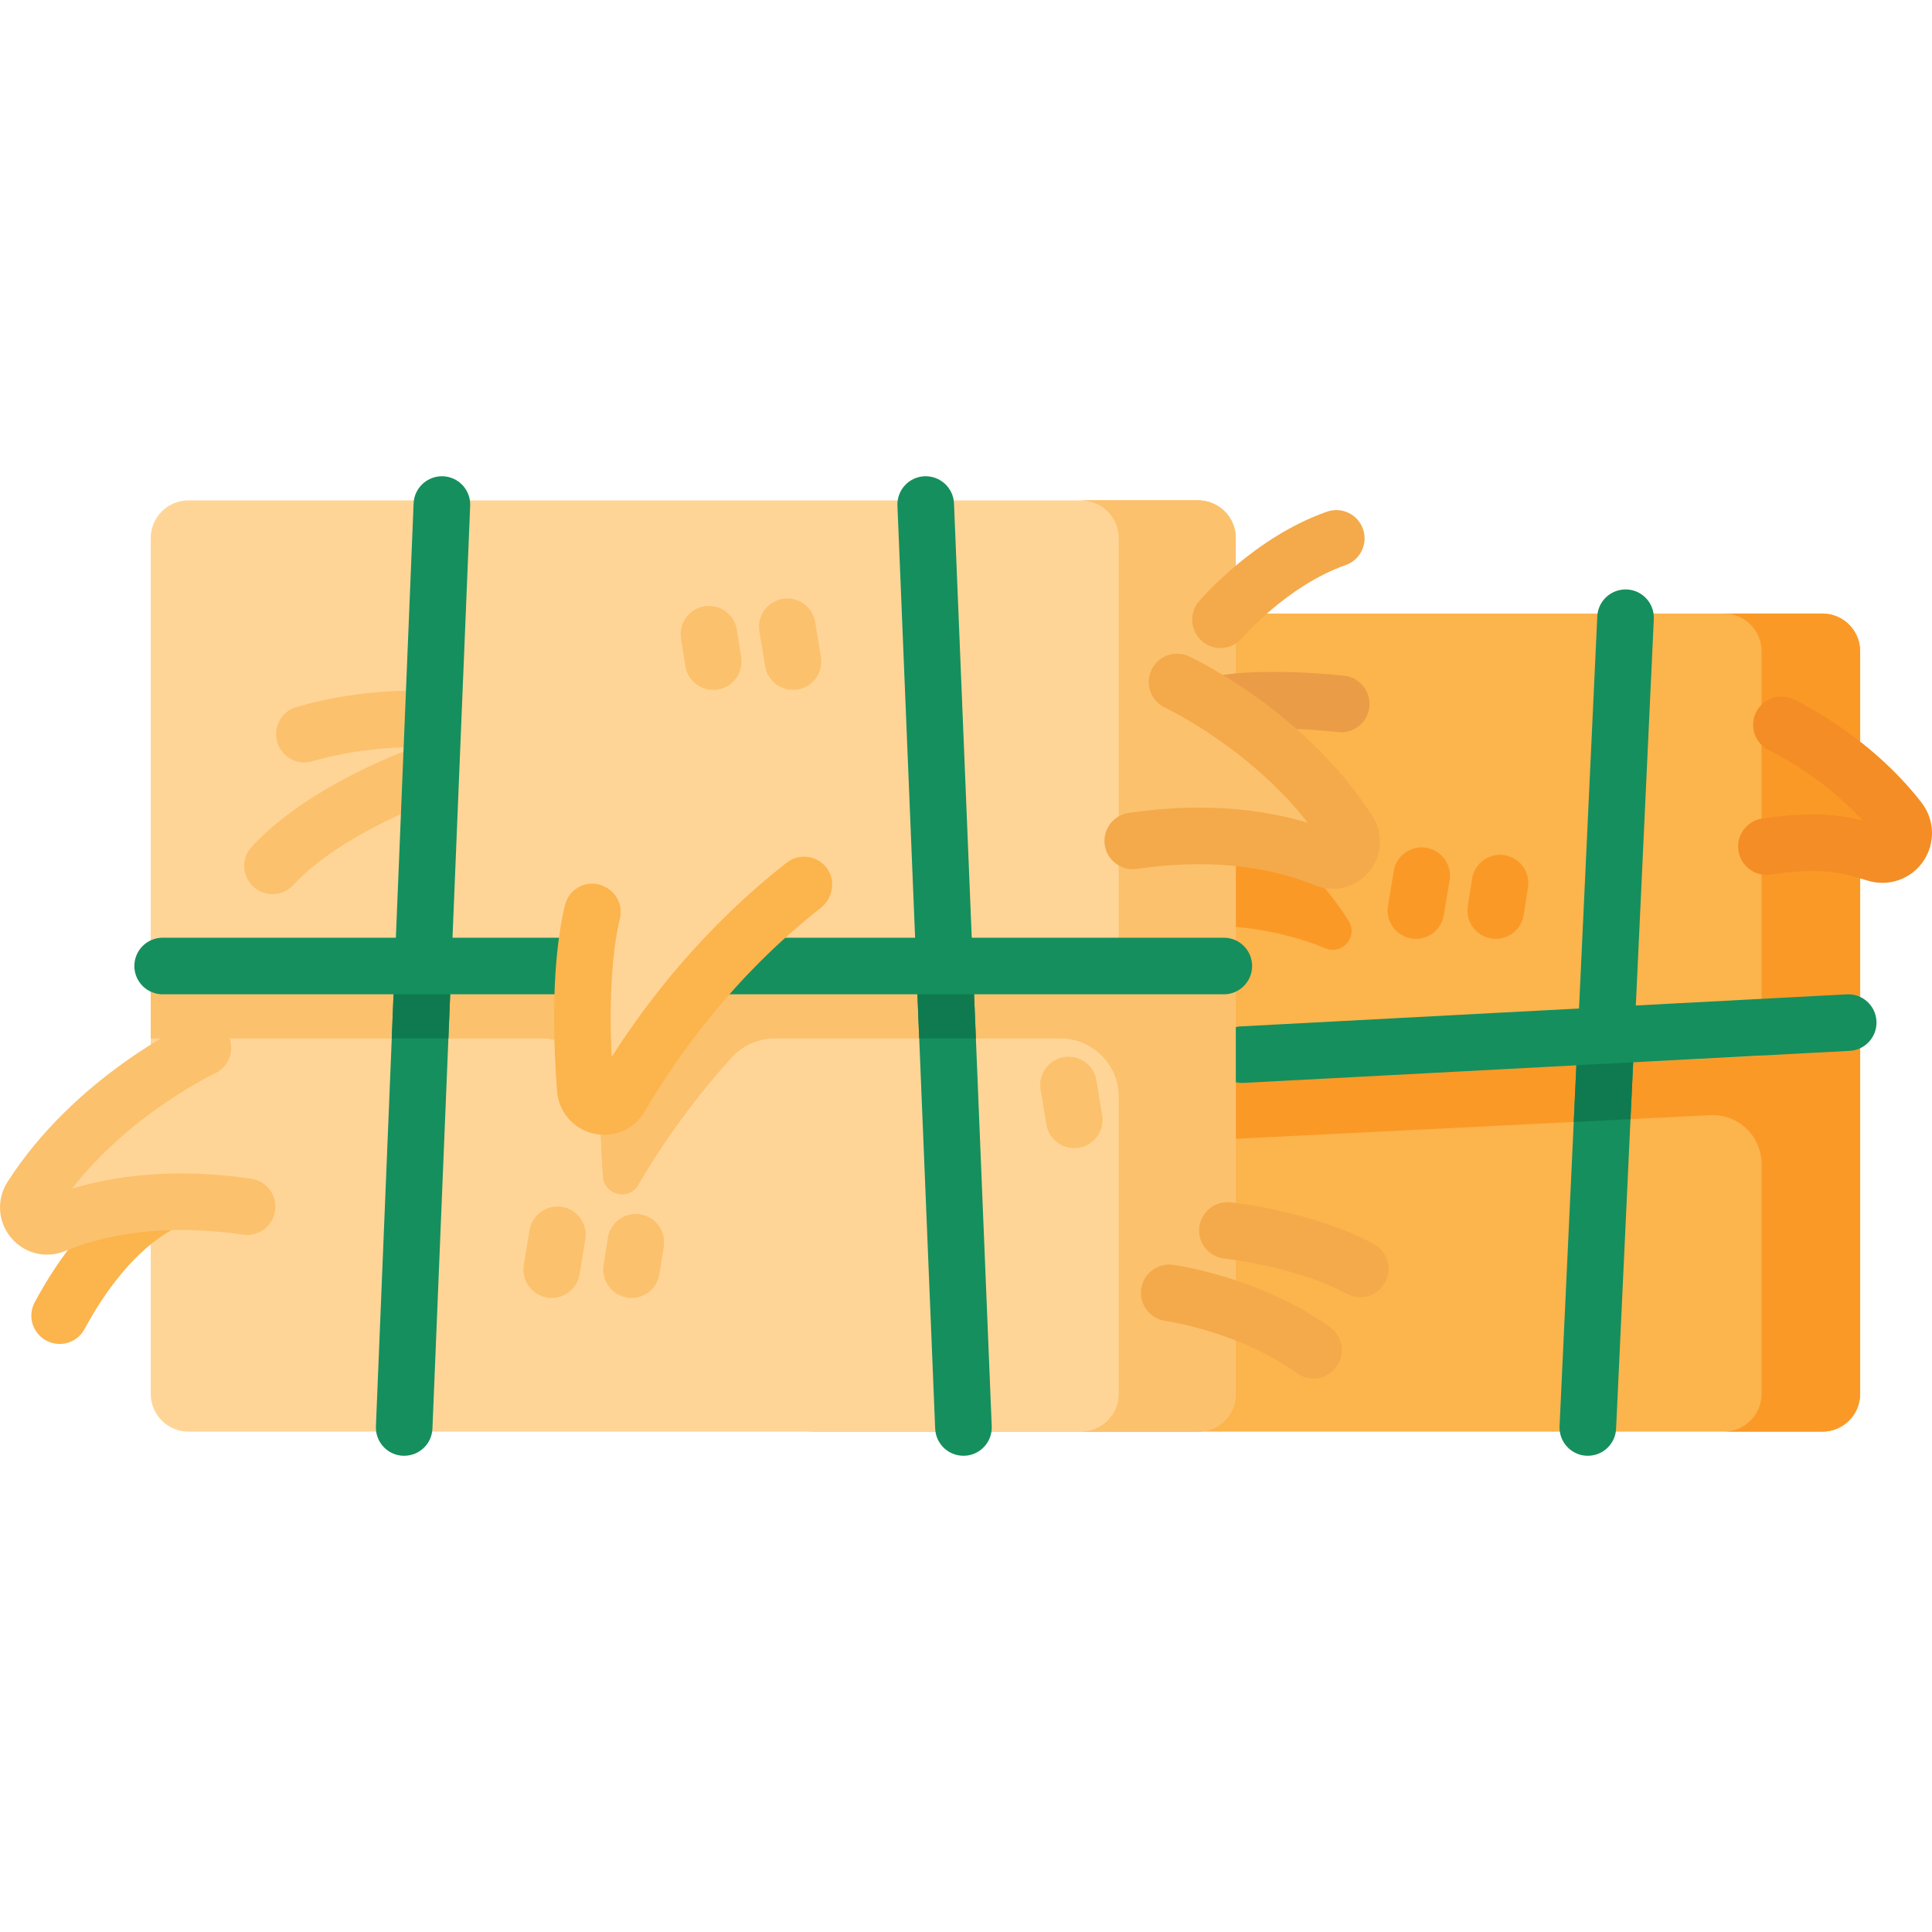 <svg id="Capa_1" enable-background="new 0 0 512 512" height="512" viewBox="0 0 512 512" width="512" xmlns="http://www.w3.org/2000/svg"><g><g><g><path d="m492.96 172.597v196.802c0 5.519-4.48 9.999-9.999 9.999h-267.545c-5.52 0-9.999-4.48-9.999-9.999v-196.802c0-5.52 4.48-9.999 9.999-9.999h267.545c5.519 0 9.999 4.479 9.999 9.999z" fill="#fcb44d"/><path d="m311.914 204.399s28.601 13.24 45.462 39.575c2.644 4.129-1.571 9.219-6.101 7.343-10.611-4.393-27.477-8.28-51.082-4.808z" fill="#fb9927"/><path d="m482.961 162.598h-26.128c5.519 0 9.999 4.48 9.999 9.999v107.241l-261.415 13.018v15.019l247.82-12.341c7.397-.368 13.596 5.53 13.596 12.935v60.929c0 5.519-4.48 9.999-9.999 9.999h26.128c5.522 0 9.999-4.477 9.999-9.999v-196.801c-.001-5.523-4.478-9.999-10-9.999z" fill="#fb9927"/><g><path d="m438.28 164.052-5.47 117.48-.71 15.05-3.82 82.06c-.18 4.02-3.5 7.15-7.48 7.15h-.36c-4.14-.2-7.33-3.71-7.14-7.84l3.76-80.62.7-15.05 5.54-118.93c.19-4.14 3.69-7.31 7.84-7.14 4.14.19 7.33 3.7 7.14 7.84z" fill="#158f5e"/></g><g><path d="m329.183 286.994c-3.96 0-7.271-3.103-7.483-7.104-.219-4.137 2.957-7.667 7.094-7.886l160.602-8.494c4.14-.239 7.667 2.957 7.886 7.093.219 4.137-2.958 7.667-7.094 7.886l-160.602 8.494c-.135.009-.27.011-.403.011z" fill="#158f5e"/></g><g><g><path d="m472.096 192.098s18.185 8.418 31.181 25.171c3.418 4.406-.782 10.566-6.115 8.936-8.071-2.466-14.351-4.028-29.04-1.867z" fill="#fb9927"/><g><path d="m498.86 233.963c-1.292 0-2.6-.19-3.888-.584-7.408-2.264-12.614-3.554-25.758-1.62-4.099.604-7.91-2.231-8.512-6.329-.603-4.098 2.231-7.909 6.329-8.511 12.421-1.827 19.726-1.169 26.556.497-11.209-12.203-24.493-18.442-24.641-18.512-3.759-1.739-5.396-6.198-3.655-9.957 1.74-3.76 6.2-5.396 9.958-3.655.81.375 20.002 9.392 33.956 27.38 3.553 4.581 3.737 10.854.458 15.608-2.506 3.631-6.56 5.682-10.803 5.683zm-1.509-12.097h.01z" fill="#f48d25"/></g></g></g></g><g><path d="m327.486 142.6v226.799c0 5.519-4.48 9.999-9.999 9.999h-267.545c-5.52 0-9.999-4.48-9.999-9.999v-226.799c0-5.52 4.48-9.999 9.999-9.999h267.545c5.519-.001 9.999 4.479 9.999 9.999z" fill="#ffd597"/><path d="m317.487 132.6h-30.987c5.53 0 9.999 4.48 9.999 9.999v117.589h-256.556v14.999h103.682c8.576 0 15.54 6.98 15.453 15.555-.061 6.012.145 13.006.751 21.109.366 4.899 6.822 6.419 9.297 2.175 5.248-9 13.352-21.163 24.674-33.716 2.936-3.255 7.116-5.122 11.499-5.122h75.745c8.535 0 15.454 6.919 15.454 15.454v78.757c0 5.519-4.47 9.999-9.999 9.999h30.987c5.522 0 9.999-4.477 9.999-9.999v-226.799c.001-5.523-4.476-10-9.998-10z" fill="#fcc16d"/><path d="m327.485 142.596v226.801c0 5.52-4.48 10.001-10 10.001h-30.982c5.53 0 10.001-4.48 10.001-10.001v-78.754c0-8.54-6.92-15.461-15.461-15.461h-75.744c-4.38 0-8.56 1.87-11.501 5.13-11.321 12.551-19.421 24.711-24.671 33.712-2.48 4.24-8.93 2.73-9.3-2.17-.6-8.11-.81-15.101-.75-21.111.09-8.58-6.88-15.561-15.451-15.561h-103.685v-14.991h256.563v-117.595c0-5.52-4.47-9.99-10.001-9.99h30.982c5.52-.001 10 4.47 10 9.99z" fill="#fcc16d"/><g><g><path d="m348.074 365.33c-1.525 0-3.064-.464-4.393-1.427-15.174-10.989-34.675-13.834-34.87-13.861-4.097-.576-6.96-4.363-6.39-8.461.57-4.099 4.354-6.952 8.444-6.399.944.13 23.329 3.329 41.615 16.572 3.355 2.43 4.105 7.118 1.675 10.474-1.467 2.026-3.757 3.102-6.081 3.102z" fill="#f4aa4a"/></g><g><path d="m360.463 343.772c-1.208 0-2.432-.292-3.568-.908-13.364-7.245-32.215-9.297-32.404-9.317-4.119-.434-7.108-4.125-6.674-8.245.435-4.119 4.132-7.104 8.245-6.674.892.094 22.03 2.4 37.983 11.049 3.642 1.974 4.993 6.527 3.019 10.168-1.36 2.507-3.938 3.927-6.601 3.927z" fill="#f4aa4a"/></g></g><g><g><path d="m72.211 236.964c-1.823 0-3.651-.66-5.094-1.997-3.039-2.814-3.222-7.56-.408-10.599 15.172-16.385 41.796-25.805 42.921-26.198 3.911-1.364 8.188.698 9.553 4.61 1.365 3.909-.698 8.185-4.606 9.552-.308.107-24.271 8.63-36.861 22.228-1.477 1.596-3.488 2.404-5.505 2.404z" fill="#fcc16d"/></g><g><path d="m80.656 202.056c-3.256 0-6.253-2.136-7.202-5.42-1.15-3.98 1.144-8.138 5.124-9.288 17.943-5.184 33.36-4.264 34.008-4.221 4.134.267 7.268 3.834 7.002 7.967-.267 4.13-3.841 7.254-7.955 7.003-.222-.015-13.625-.748-28.891 3.661-.696.203-1.397.298-2.086.298z" fill="#fcc16d"/></g></g><g><path d="m53.771 277.683s-28.601 13.24-45.462 39.575c-2.644 4.129 1.571 9.219 6.101 7.343 10.611-4.393 27.477-8.28 51.082-4.808" fill="#ffd597"/><g><path d="m15.799 356.16c-1.203.001-2.422-.289-3.555-.9-3.645-1.967-5.006-6.517-3.039-10.163 14.555-26.976 30.502-33.105 32.273-33.716l4.887 14.182.12-.043c-.122.047-12.334 4.933-24.078 26.7-1.357 2.513-3.94 3.94-6.608 3.94z" fill="#fcb44d"/></g><g><path d="m12.478 332.491c-3.607 0-7.114-1.572-9.546-4.478-3.53-4.216-3.908-10.164-.94-14.8 17.836-27.858 47.379-41.759 48.628-42.337 3.761-1.741 8.218-.103 9.958 3.655 1.739 3.756.106 8.209-3.646 9.953-.243.113-22.241 10.535-37.825 30.501 11.103-3.338 26.948-5.633 47.477-2.612 4.098.603 6.932 4.413 6.329 8.512-.603 4.098-4.417 6.929-8.512 6.328-22.375-3.289-37.976.532-47.122 4.318-1.563.646-3.192.96-4.801.96z" fill="#fcc16d"/></g></g><g><path d="m311.914 180.739s28.601 13.24 45.462 39.575c2.644 4.129-1.571 9.219-6.101 7.343-10.611-4.393-27.477-8.28-51.082-4.808z" fill="#fcc16d"/><g><path d="m355.445 194.041c-.26 0-.522-.014-.785-.041-19.601-2.038-29.638-.128-29.738-.109-4.048.801-8.001-1.821-8.82-5.867-.819-4.045 1.766-7.989 5.806-8.828.483-.101 12.073-2.43 34.304-.117 4.12.429 7.113 4.116 6.684 8.236-.402 3.857-3.658 6.725-7.451 6.726z" fill="#ea9c47"/></g><g><path d="m353.207 235.547c-1.609 0-3.238-.313-4.801-.96-9.145-3.786-24.743-7.605-47.121-4.318-4.097.609-7.909-2.231-8.512-6.328-.603-4.099 2.231-7.91 6.329-8.512 20.527-3.019 36.374-.725 47.476 2.611-15.584-19.965-37.582-30.386-37.825-30.5-3.75-1.749-5.38-6.207-3.636-9.96 1.743-3.753 6.192-5.389 9.948-3.648 1.249.578 30.792 14.479 48.628 42.337 2.968 4.636 2.59 10.584-.94 14.8-2.432 2.906-5.939 4.478-9.546 4.478zm-2.147-11.189h.01z" fill="#f4aa4a"/></g></g><g><g><path d="m146.216 343.969c-.406 0-.816-.033-1.229-.101-4.087-.674-6.854-4.533-6.181-8.621l1.522-9.235c.674-4.088 4.534-6.848 8.621-6.181 4.087.674 6.854 4.533 6.181 8.621l-1.522 9.235c-.606 3.674-3.787 6.282-7.392 6.282z" fill="#fcc16d"/></g><g><path d="m167.368 343.969c-.387 0-.778-.03-1.172-.092-4.092-.642-6.889-4.48-6.247-8.573l1.139-7.26c.642-4.091 4.48-6.887 8.572-6.246 4.092.642 6.889 4.48 6.247 8.573l-1.139 7.26c-.58 3.697-3.771 6.338-7.4 6.338z" fill="#fcc16d"/></g></g><g><g><path d="m210.155 182.836c-3.606 0-6.785-2.608-7.391-6.282l-1.522-9.234c-.674-4.087 2.093-7.947 6.18-8.621 4.083-.669 7.946 2.094 8.62 6.181l1.523 9.234c.673 4.087-2.094 7.947-6.181 8.621-.412.068-.823.101-1.229.101z" fill="#fcc16d"/></g><g><path d="m189.003 182.836c-3.63 0-6.82-2.641-7.4-6.339l-1.139-7.26c-.642-4.092 2.155-7.93 6.248-8.572 4.095-.64 7.93 2.155 8.572 6.247l1.139 7.26c.642 4.092-2.155 7.93-6.248 8.572-.394.062-.785.092-1.172.092z" fill="#fcc16d"/></g></g><g><g><path d="m284.684 304.275c-3.606 0-6.785-2.608-7.391-6.282l-1.522-9.235c-.673-4.087 2.094-7.947 6.181-8.621 4.086-.669 7.946 2.094 8.621 6.181l1.522 9.235c.673 4.087-2.094 7.947-6.181 8.621-.414.068-.825.101-1.23.101z" fill="#fcc16d"/></g></g></g><g><path d="m323.431 171.733c-1.72 0-3.447-.588-4.858-1.79-3.149-2.684-3.534-7.405-.856-10.558.587-.691 14.609-17.02 33.933-23.785 3.911-1.368 8.189.693 9.557 4.601 1.369 3.91-.691 8.189-4.601 9.558-15.406 5.393-27.345 19.207-27.463 19.346-1.485 1.735-3.592 2.628-5.712 2.628z" fill="#f4aa4a"/></g><g><g><path d="m375.239 248.802c-.406 0-.816-.033-1.229-.101-4.087-.674-6.854-4.533-6.18-8.621l1.522-9.234c.674-4.088 4.535-6.849 8.621-6.181 4.087.674 6.854 4.533 6.181 8.621l-1.523 9.234c-.606 3.674-3.787 6.282-7.392 6.282z" fill="#fb9927"/></g><g><path d="m396.391 248.802c-.387 0-.778-.03-1.172-.092-4.092-.642-6.889-4.48-6.247-8.573l1.139-7.26c.642-4.092 4.478-6.884 8.572-6.246 4.092.642 6.889 4.48 6.247 8.573l-1.139 7.26c-.58 3.697-3.771 6.338-7.4 6.338z" fill="#fb9927"/></g></g></g><g><g><path d="m124.6 134.012-5.16 126.18-.61 14.99-4.23 103.42c-.16 4.03-3.48 7.19-7.49 7.19h-.31c-4.14-.17-7.35-3.66-7.18-7.8l4.2-102.81.61-14.99 5.18-126.79c.17-4.14 3.69-7.33 7.8-7.19 4.14.17 7.36 3.66 7.19 7.8z" fill="#158f5e"/></g><path d="m104.43 260.192h15.01l-.61 14.99h-15.01z" fill="#0f7a4f"/><g><path d="m262.82 377.992c.17 4.14-3.05 7.63-7.19 7.8h-.31c-4 0-7.32-3.16-7.49-7.19l-4.23-103.42-.61-14.99-5.16-126.18c-.17-4.14 3.05-7.63 7.19-7.8 4.13-.14 7.63 3.05 7.8 7.19l5.18 126.79.62 14.99z" fill="#158f5e"/></g><path d="m258.62 275.182h-15.02l-.61-14.99h15.01z" fill="#0f7a4f"/><g><path d="m324.325 263.502h-131.336c-4.142 0-7.5-3.357-7.5-7.5s3.358-7.5 7.5-7.5h131.335c4.142 0 7.5 3.357 7.5 7.5.001 4.143-3.357 7.5-7.499 7.5z" fill="#158f5e"/></g><g><path d="m152.846 263.502h-109.739c-4.142 0-7.5-3.357-7.5-7.5s3.358-7.5 7.5-7.5h109.739c4.142 0 7.5 3.357 7.5 7.5s-3.358 7.5-7.5 7.5z" fill="#158f5e"/></g></g><g><path d="m159.411 234.532s-7.422 12.47-4.312 54.043c.366 4.899 6.822 6.419 9.297 2.175 8.409-14.42 24.109-36.967 48.694-56.218z" fill="#ffd597"/><g><path d="m160.127 300.728c-.939 0-1.889-.105-2.838-.324-5.373-1.239-9.259-5.768-9.67-11.269-1.898-25.371.035-40.699 2.102-49.274 1.162-4.821 6.618-7.174 10.906-4.683.064.037.128.074.191.111 2.833 1.644 4.232 4.948 3.468 8.133-1.418 5.909-3.087 17.315-2.19 36.693 9.623-15.118 24.679-34.505 46.369-51.489 3.329-2.607 8.17-1.955 10.685 1.486 2.405 3.29 1.566 7.967-1.639 10.484-23.153 18.183-38.137 39.354-46.637 53.932-2.278 3.908-6.38 6.2-10.747 6.2z" fill="#fcb44d"/></g></g><path d="m432.81 281.532-.71 15.05-15.04.75.7-15.05z" fill="#0f7a4f"/></g></svg>